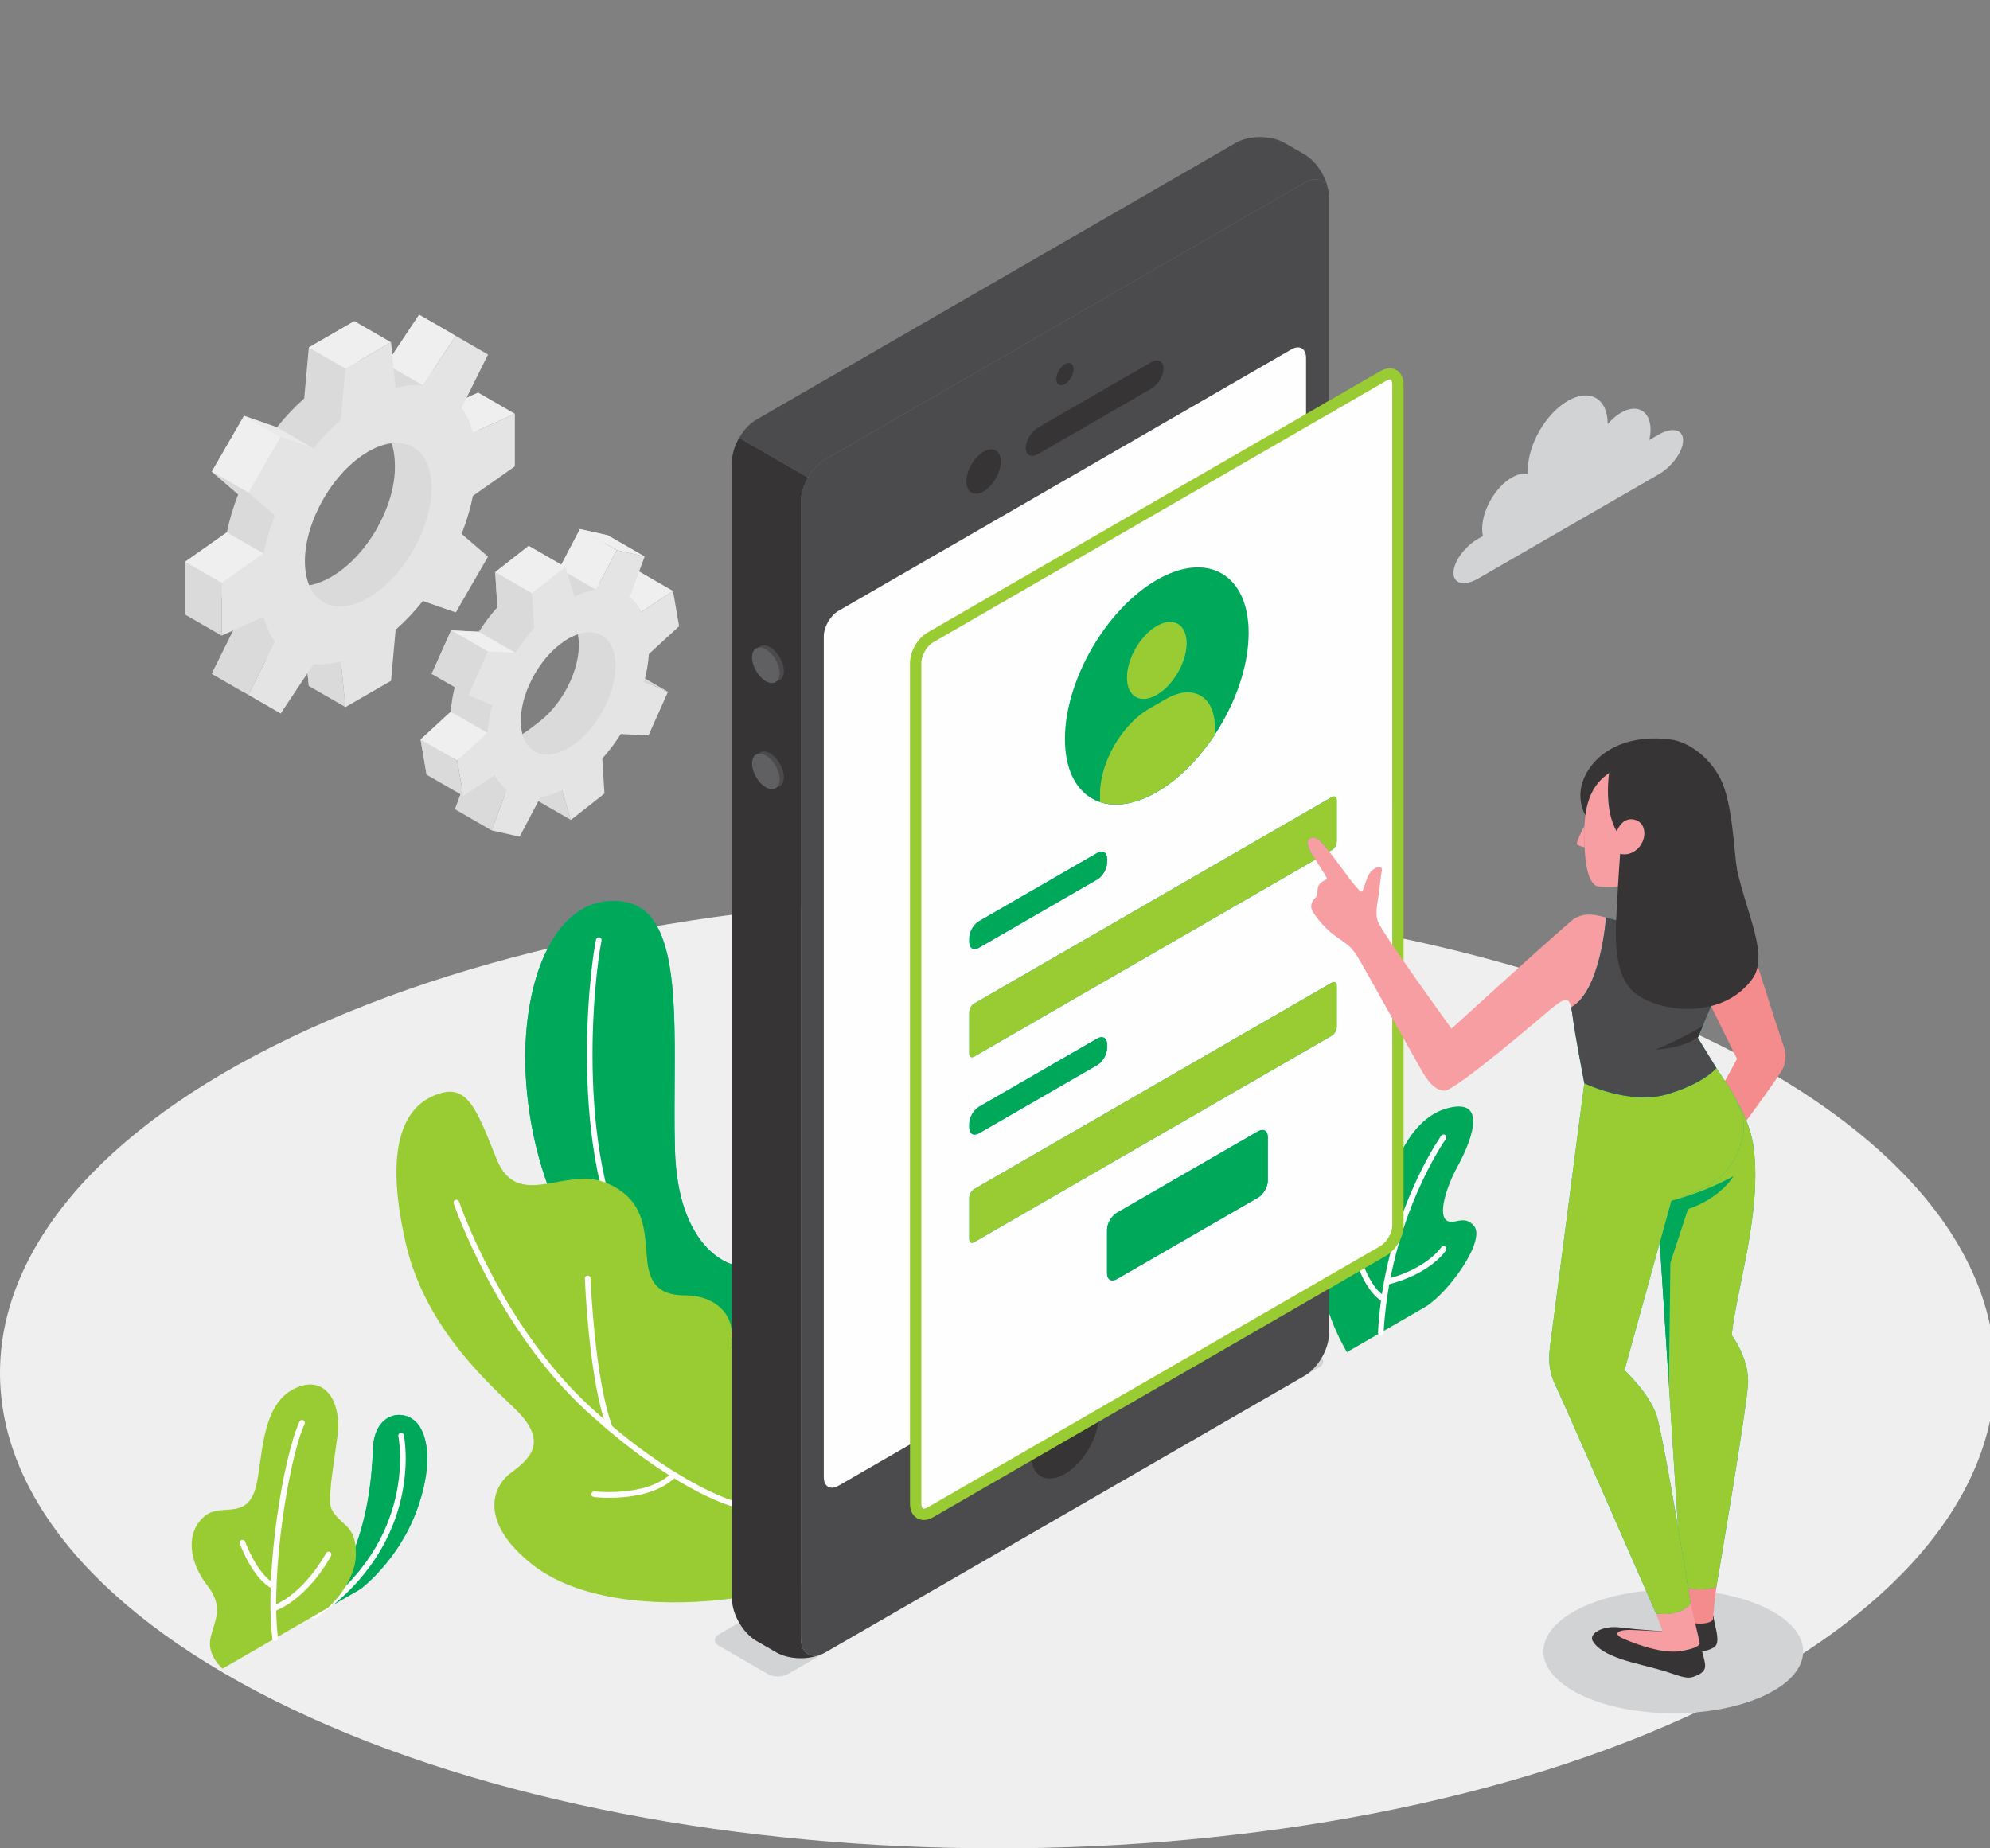 <?xml version="1.0" encoding="UTF-8"?>
<!DOCTYPE svg PUBLIC "-//W3C//DTD SVG 1.1//EN" "http://www.w3.org/Graphics/SVG/1.1/DTD/svg11.dtd">
<!-- Creator: CorelDRAW -->
<svg xmlns="http://www.w3.org/2000/svg" xml:space="preserve" width="12.418cm" height="11.536cm" version="1.1" style="shape-rendering:geometricPrecision; text-rendering:geometricPrecision; image-rendering:optimizeQuality; fill-rule:evenodd; clip-rule:evenodd"
viewBox="0 0 12417.78 11535.82"
 xmlns:xlink="http://www.w3.org/1999/xlink"
 xmlns:xodm="http://www.corel.com/coreldraw/odm/2003">
 <rect x="0" y="0" width="12417.78" height="11535.82" fill="#808080" stroke="none"/>
 <defs>
  <style type="text/css">
   <![CDATA[
    .fil4 {fill:#FEFEFE;fill-rule:nonzero}
    .fil1 {fill:#D2D3D5;fill-rule:nonzero}
    .fil12 {fill:#606062;fill-rule:nonzero}
    .fil10 {fill:#4B4B4D;fill-rule:nonzero}
    .fil11 {fill:#373435;fill-rule:nonzero}
    .fil16 {fill:#FBD2D1;fill-rule:nonzero}
    .fil13 {fill:#F69EA1;fill-rule:nonzero}
    .fil14 {fill:#F48C8D;fill-rule:nonzero}
    .fil0 {fill:#EFEFEF;fill-rule:nonzero}
    .fil9 {fill:#EAEAEA;fill-rule:nonzero}
    .fil8 {fill:#E5E4E4;fill-rule:nonzero}
    .fil7 {fill:#D9DAD9;fill-rule:nonzero}
    .fil2 {fill:#00B3A6;fill-rule:nonzero}
    .fil3 {fill:#00A859;fill-rule:nonzero}
    .fil6 {fill:#00A859;fill-rule:nonzero}
    .fil15 {fill:#99CC33;fill-rule:nonzero}
    .fil5 {fill:#99CC33;fill-rule:nonzero}
   ]]>
  </style>
 </defs>
 <g id="Camada_x0020_1">
  <path class="fil0" d="M1823.16 10666.86c1215.42,579.3 2808.44,868.96 4401.46,868.97 1593.02,0.01 3186.03,-289.63 4401.43,-868.93 2430.86,-1158.62 2430.86,-3037.07 0,-4195.62 -2430.85,-1158.63 -6372.08,-1158.63 -8802.92,-0.04 -1215.43,579.28 -1823.14,1338.54 -1823.13,2097.8 0,759.27 607.72,1518.53 1823.16,2097.82z"/>
  <g id="_1910505929072">
   <path class="fil1" d="M9868.34 10579.68c316.55,150.88 829.81,150.88 1146.39,0 316.55,-150.88 316.55,-395.5 0,-546.42 -316.58,-150.84 -829.84,-150.84 -1146.39,0 -316.58,150.92 -316.58,395.54 0,546.42z"/>
   <g>
    <path class="fil2" d="M1962.34 10083.13l286.6 -165.49c0,0 236.45,-173.75 353.53,-496.4 88.59,-244.12 76.37,-429.85 12.84,-522.93 -78.15,-114.54 -280.32,-94.53 -288.35,146.97 -15.81,475.55 -154.56,804.56 -364.62,1037.85z"/>
    <path class="fil3" d="M1962.34 10083.13c210.06,-233.29 348.81,-562.3 364.62,-1037.85 4.99,-149.93 84.79,-214.48 163.31,-214.48 47.94,0 95.41,24.09 125.04,67.51 31.64,46.36 50.56,115.72 50.63,203.82 0.07,88.76 -19,196.59 -63.47,319.11 -117.08,322.65 -353.53,496.4 -353.53,496.4l-286.6 165.49z"/>
    <path class="fil4" d="M1962.37 10100.76c-5.61,0 -11.1,-2.64 -14.52,-7.62 -5.54,-8 -3.55,-18.97 4.46,-24.51 663.11,-458.86 534.65,-1098.13 533.28,-1104.55 -2.05,-9.49 4.02,-18.91 13.52,-20.95 9.6,-2.12 18.91,4.01 20.97,13.5 1.43,6.63 135.44,668.27 -547.69,1140.99 -3.06,2.12 -6.56,3.14 -10.02,3.14z"/>
    <path class="fil5" d="M1389.16 10414.06c0,0 -99.77,-81.23 -75.64,-191.2 24.14,-110 88.5,-189.08 -22.12,-330.94 -110.63,-141.92 -139.22,-330.93 -9.11,-433.46 100.57,-79.26 257.52,33.06 314.21,-176.95 41.34,-153.1 27.23,-492.09 222.55,-604.88 195.3,-112.78 316.58,57.01 286.58,286.92 -26.82,205.7 -64.59,403.79 -35.47,457.69 56.98,105.42 154.92,91.27 150.45,284.52 -4.15,179.95 -174.29,328.9 -174.29,328.9l-657.16 379.4z"/>
    <path class="fil4" d="M1716.96 10242.4c-8.81,0 -16.42,-6.56 -17.51,-15.52 -50.49,-418 69.84,-1139.72 169.35,-1354.24 4.08,-8.86 14.5,-12.77 23.43,-8.57 8.83,4.09 12.67,14.57 8.57,23.39 -97.77,210.82 -214.59,935.67 -166.32,1335.22 1.16,9.63 -5.73,18.42 -15.39,19.58l-2.13 0.14z"/>
    <path class="fil4" d="M1707.42 9917l-7.75 -1.8c-122.39,-59.82 -199.98,-272.42 -203.23,-281.44 -3.29,-9.14 1.46,-19.22 10.63,-22.55 9.17,-3.28 19.25,1.45 22.58,10.66 0.73,2.04 75.97,208.07 185.53,261.66 8.75,4.26 12.37,14.81 8.1,23.59 -3.08,6.25 -9.34,9.88 -15.86,9.88z"/>
    <path class="fil4" d="M1705.41 10057.87c-6.99,0 -13.6,-4.21 -16.37,-11.08 -3.63,-9.03 0.77,-19.3 9.81,-22.93 205.98,-82.55 334.41,-328.02 335.67,-330.49 4.48,-8.64 15.1,-12.09 23.76,-7.57 8.67,4.43 12.06,15.08 7.59,23.77 -5.44,10.55 -135.82,259.65 -353.89,347.03l-6.57 1.27z"/>
   </g>
   <path class="fil6" d="M8404.98 8438.91c0,0 -154.27,-249.48 -169.15,-521.08 -14.89,-271.64 44.73,-384.36 126.5,-416.74 81.78,-32.35 87.99,67.31 130.25,126.4 42.26,59.09 127.7,25.26 159.24,-158.43 31.58,-183.66 147.39,-494.95 386.96,-554.36 264.62,-65.54 122.67,244.83 56.27,365.94 -66.46,121.11 -118.25,286.03 -74.43,330.94 43.78,44.91 111.69,-38.07 176.84,38.84 78.64,92.85 -165.8,426.68 -306.1,507.68l-486.38 280.81z"/>
   <path class="fil4" d="M8616.3 8333.86l-0.92 -0.04c-9.74,-0.49 -17.18,-8.82 -16.69,-18.52 38.84,-722.35 391.38,-1222.66 394.97,-1227.63 5.68,-7.94 16.69,-9.74 24.59,-4.06 7.9,5.65 9.74,16.69 4.06,24.59 -3.49,4.9 -350.13,497.35 -388.41,1208.97 -0.46,9.38 -8.25,16.69 -17.6,16.69z"/>
   <path class="fil4" d="M8636.48 8125.61l-8.58 -2.19c-98.77,-54.68 -153.49,-216.92 -155.78,-223.8 -3.04,-9.24 1.94,-19.22 11.22,-22.29 9.2,-3.18 19.26,1.97 22.29,11.18 0.5,1.55 52.67,156.07 139.38,204.05 8.51,4.69 11.61,15.41 6.88,23.95 -3.21,5.82 -9.24,9.1 -15.41,9.1z"/>
   <path class="fil4" d="M8653.76 8018.68c-7.9,0 -15.1,-5.29 -17.11,-13.29 -2.4,-9.49 3.32,-19.05 12.77,-21.42 254.64,-64.42 342.83,-197.87 343.68,-199.18 5.26,-8.18 16.19,-10.54 24.34,-5.36 8.22,5.22 10.66,16.09 5.43,24.27 -3.77,5.96 -95.39,146.33 -364.77,214.42l-4.34 0.56z"/>
   <path class="fil2" d="M4567.47 7890.41c0,0 -338.28,-82.47 -355.89,-715.89 -19.01,-683.72 82.91,-1481.35 -316.08,-1546.19 -398.96,-64.91 -622.83,424.32 -617.7,992.79 4.49,499.15 205.47,1582.17 1289.63,1794.44l0.04 -525.15z"/>
   <path class="fil3" d="M4567.43 8415.56c-1084.16,-212.27 -1285.14,-1295.29 -1289.63,-1794.44 -0.07,-6.24 -0.1,-12.52 -0.1,-18.77 -0.08,-526.41 196.9,-979.84 547.8,-979.84 22.69,0 46.04,1.91 70,5.82 287.33,46.71 314.89,473.5 314.92,964.11 0,116.42 -1.55,236.4 -1.55,355.78 0,76.05 0.63,151.87 2.71,226.3 17.61,633.42 355.89,715.89 355.89,715.89l-0.04 525.15z"/>
   <path class="fil4" d="M4567.47 8350.44l-3.18 -0.29c-243.98,-44.41 -442.49,-178.61 -590.16,-398.85 -438.29,-653.83 -300.18,-1874.3 -254.85,-2087.52 2.01,-9.53 11.36,-15.56 20.92,-13.58 9.53,2.04 15.6,11.39 13.59,20.91 -44.84,210.82 -181.76,1416.94 249.66,2060.54 142.13,212.02 332.95,341.14 567.16,383.79 9.59,1.77 15.94,10.97 14.18,20.53 -1.55,8.51 -8.96,14.47 -17.32,14.47z"/>
   <path class="fil5" d="M4567.5 9976.56c-349.78,47.42 -917.89,46.57 -1245.13,-211.53 -327.25,-258.12 -259.18,-480.54 -133.29,-573.33 125.88,-92.81 235.21,-198.85 18.65,-404.77 -216.55,-205.92 -564.64,-536.82 -677.2,-1033.25 -112.58,-496.4 -57.14,-806.63 164.37,-910.1 214.96,-100.33 271.56,59.09 403.13,387.92 131.55,328.89 427.65,46.95 680.77,149.61 253.15,102.62 243.2,305.86 259.18,480.55 15.95,174.66 99.56,222.96 242.86,222.96 143.33,0 286.56,82.73 286.59,248.18l0.07 1643.76z"/>
   <path class="fil4" d="M4567.5 9400.23l-4.76 -0.66c-15.13,-4.24 -376.87,-109.5 -903.32,-593.13 -560.84,-515.2 -825.65,-1287.61 -828.26,-1295.33 -3.12,-9.24 1.85,-19.26 11.08,-22.37 9.26,-3.03 19.25,1.87 22.35,11.08 2.58,7.69 264.68,771.74 818.67,1280.65 519.43,477.13 885.37,584.09 889,585.16 9.39,2.64 14.82,12.34 12.21,21.77 -2.19,7.71 -9.24,12.83 -16.97,12.83z"/>
   <path class="fil4" d="M3805.89 8929.59c-7.06,0 -13.72,-4.26 -16.44,-11.22 -113.21,-290.93 -138.85,-912.84 -139.88,-939.16 -0.38,-9.74 7.2,-17.92 16.94,-18.35 9.03,0.11 17.92,7.2 18.31,16.97 0.24,6.35 26.46,642.34 137.51,927.73 3.53,9.07 -0.99,19.3 -10.05,22.83l-6.39 1.2z"/>
   <path class="fil4" d="M3802.93 9348.03c-54.82,0 -92.75,-4.34 -97.33,-4.88 -9.67,-1.13 -16.58,-9.91 -15.42,-19.61 1.13,-9.63 9.84,-16.8 19.58,-15.38 3.28,0.28 331.5,37.39 482.28,-116.31 6.77,-7.02 17.99,-7.02 24.94,-0.28 6.95,6.8 7.06,18.02 0.25,24.94 -110.35,112.5 -299.37,131.52 -414.3,131.52z"/>
   <path class="fil7" d="M3369.24 4501.46c-160.67,126.29 -209.6,153.84 -238.67,-14.89 -29.04,-168.74 64.92,-426.05 225.59,-552.35 160.66,-126.33 222.32,-135.74 251.37,32.99 29.06,168.73 -77.63,407.92 -238.29,534.25zm639.69 -724.96l-37.89 -219.96 -196.26 129.15c-19.66,-37.57 -44.92,-67.8 -74.62,-90.59l93.91 -254.04 -174.86 -39.08 -129.19 246.13c-42.8,6.6 -87.99,21.02 -134.56,43.81l-55.91 -185.52 -209.42 164.64 13.71 218.72c-42.39,47.13 -81.18,98.71 -115.78,153l-173.03 -8.54 -121.31 271.93 148.58 63.39c-15.68,58.49 -25.78,116.52 -29.33,172.33l-188.63 173.46 37.88 219.96 196.25 -129.15c19.65,37.6 44.92,67.8 74.63,90.59l-93.93 254.04 174.88 39.08 184.79 -180.16c42.82,-6.56 32.39,-86.99 78.96,-109.78l55.9 185.52 209.43 -164.64 -5.4 -86.01c42.39,-47.16 202.45,-151.23 237.05,-205.45l43.44 -71.72 121.29 -271.93 -56.52 -102.41 -62.69 -133.31 188.63 -173.46z"/>
   <polygon class="fil0" points="3619.21,3301.98 3847.99,3433.88 3718.8,3680.05 3490.02,3548.11 "/>
   <polygon class="fil0" points="4199.82,3688.48 4003.57,3817.63 3774.78,3685.69 3971.04,3556.54 "/>
   <polygon class="fil7" points="4168.32,4317.59 4019.73,4254.23 3790.96,4122.29 3939.51,4185.68 "/>
   <polygon class="fil7" points="2839.17,5050.77 3067.97,5182.7 3161.87,4928.67 2933.1,4796.73 "/>
   <polygon class="fil7" points="3562.49,5117.37 3333.7,4985.43 3277.8,4799.91 3506.57,4931.84 "/>
   <path class="fil8" d="M3598.03 4633.39c-160.66,126.3 -314.48,91.9 -343.53,-76.83 -29.06,-168.73 77.64,-407.92 238.29,-534.25 160.67,-126.29 314.46,-91.93 343.53,76.8 29.03,168.77 -77.63,407.95 -238.29,534.28zm639.68 -724.95l-37.89 -219.96 -196.25 129.15c-19.65,-37.6 -44.94,-67.8 -74.65,-90.59l93.95 -254.04 -174.88 -39.12 -129.19 246.17c-42.8,6.59 -88,21.02 -134.57,43.81l-55.9 -185.52 -209.42 164.64 13.71 218.69c-42.37,47.16 -81.16,98.74 -115.78,153.03l-173.03 -8.54 -121.29 271.92 148.57 63.36c-15.7,58.53 -25.77,116.53 -29.34,172.37l-188.64 173.46 37.88 219.92 196.27 -129.11c19.65,37.6 44.91,67.8 74.61,90.59l-93.9 254.03 174.84 39.09 129.2 -246.13c42.8,-6.6 87.99,-21.06 134.56,-43.82l55.92 185.53 209.41 -164.64 -13.71 -218.72c42.39,-47.13 81.2,-98.75 115.8,-153l173.01 8.53 121.32 -271.95 -148.59 -63.36c15.7,-58.49 25.78,-116.52 29.31,-172.33l188.67 -173.46z"/>
   <polygon class="fil0" points="3528.33,3538.34 3299.55,3406.4 3090.13,3571.04 3318.91,3702.98 "/>
   <polygon class="fil7" points="3090.13,3571.04 3103.84,3789.76 3332.62,3921.67 3318.91,3702.98 "/>
   <polygon class="fil0" points="3216.84,4074.7 2988.06,3942.76 2815.03,3934.22 3043.81,4066.16 "/>
   <polygon class="fil7" points="2815.03,3934.22 2693.72,4206.15 2922.52,4338.08 3043.81,4066.16 "/>
   <polygon class="fil0" points="3041.75,4573.81 2812.97,4441.87 2624.34,4615.33 2853.11,4747.27 "/>
   <polygon class="fil7" points="2890.99,4967.19 2662.22,4835.29 2624.34,4615.33 2853.11,4747.27 "/>
   <polygon class="fil0" points="3847.99,3433.88 3619.21,3301.98 3794.07,3341.06 4022.87,3473 "/>
   <path class="fil7" d="M2069.13 3599.09c-218.27,126.01 -353.94,36.65 -353.94,-215.41 0,-252.03 180.37,-560.78 398.65,-686.79 218.27,-126.01 350.5,-34.32 350.5,217.67 0,252.06 -176.95,558.51 -395.21,684.53zm914.78 -820.21l0 -328.54 -261.45 117.86c-15.77,-60.68 -39.78,-112.68 -70.63,-155.61l164.73 -332.11 -201.18 -116.17 -205.27 308.75c-52.6,-5.25 -109.64,-0.07 -170.07,16.62l-28.66 -285.36 -284.49 164.29 -28.67 318.45c-60.44,53.06 -117.49,113.73 -170.07,179.7l-205.28 -71.68 -201.18 348.44 164.73 141.92c-30.84,78.53 -54.85,158.29 -70.62,237.17l-261.44 184.05 0 328.5 261.44 -117.86c15.77,60.68 39.78,112.68 70.62,155.61l-164.73 332.11 201.18 116.17 205.28 -308.75c52.58,5.29 109.63,0.07 170.07,-16.62l28.67 285.36 284.49 -164.25 28.66 -318.45c84.78,-28.3 175.5,-93.91 228.09,-159.92l147.25 51.86 201.18 -348.44 -123.44 -106.36c30.84,-78.53 34.13,-204.08 29.34,-272.7l261.45 -184.04z"/>
   <polygon class="fil0" points="2844.18,2096.25 2615.38,1964.31 2410.11,2273.06 2638.88,2404.97 "/>
   <polygon class="fil0" points="3212.69,2582.27 2983.91,2450.34 2722.46,2568.2 2951.24,2700.14 "/>
   <polygon class="fil7" points="2155.67,4413.08 1926.89,4281.18 1898.22,3995.82 2127,4127.76 "/>
   <polygon class="fil7" points="1321.69,4205.02 1550.48,4336.99 1715.19,4004.85 1486.42,3872.91 "/>
   <path class="fil8" d="M2297.92 3731.02c-218.26,126.02 -395.22,23.85 -395.22,-228.17 0,-252.03 176.96,-558.48 395.22,-684.5 218.26,-126.01 395.2,-23.88 395.2,228.14 0,252.06 -176.94,558.52 -395.2,684.53zm914.77 -820.2l0 -328.55 -261.45 117.87c-15.75,-60.68 -39.79,-112.68 -70.62,-155.61l164.72 -332.14 -201.16 -116.14 -205.3 308.72c-52.57,-5.26 -109.63,-0.04 -170.05,16.65l-28.67 -285.33 -284.49 164.22 -28.67 318.45c-60.42,53.1 -117.47,113.77 -170.06,179.74l-205.3 -71.68 -201.16 348.44 164.71 141.92c-30.82,78.53 -54.84,158.29 -70.6,237.17l-261.45 184.01 0 328.51 261.45 -117.83c15.76,60.64 39.78,112.68 70.6,155.61l-164.71 332.14 201.16 116.14 205.3 -308.72c52.59,5.22 109.64,0.03 170.06,-16.65l28.67 285.32 284.49 -164.25 28.67 -318.45c60.42,-53.06 117.48,-113.74 170.05,-179.71l205.3 71.69 201.16 -348.44 -164.72 -141.92c30.83,-78.53 54.87,-158.29 70.62,-237.18l261.45 -184z"/>
   <polygon class="fil9" points="1728.15,2666.76 1956.94,2798.7 1751.64,2727.02 1522.87,2595.08 "/>
   <polygon class="fil0" points="1550.48,3075.46 1321.69,2943.52 1522.87,2595.08 1751.64,2727.02 "/>
   <polygon class="fil7" points="1321.69,2943.52 1550.48,3075.46 1715.19,3217.38 1486.42,3085.44 "/>
   <polygon class="fil0" points="1415.8,3322.61 1644.59,3454.55 1383.14,3638.56 1154.36,3506.66 "/>
   <polygon class="fil7" points="1154.36,3506.66 1383.14,3638.56 1383.14,3967.07 1154.36,3835.16 "/>
   <polygon class="fil0" points="2440.16,2136.29 2211.38,2004.32 1926.89,2168.61 2155.67,2300.51 "/>
   <path class="fil1" d="M4915.2 10448.65l3316.99 -1915.05c33.73,-19.51 33.76,-51.12 0.04,-70.63l-306.88 -177.55c-33.73,-19.51 -88.41,-19.54 -122.17,-0.07l-3317.87 1915.09c-33.77,19.47 -33.77,51.08 0,70.55l307.65 177.66c33.76,19.47 88.48,19.47 122.24,0z"/>
   <path class="fil10" d="M8140.47 1140.4l-2990.39 1726.49c-84.35,48.72 -152.75,167.19 -152.75,264.59l0 7093.3c0,97.44 68.4,136.92 152.75,88.19l2990.43 -1726.45c84.38,-48.72 152.75,-167.22 152.75,-264.59l-0.04 -7093.34c0,-97.4 -68.36,-136.87 -152.75,-88.19z"/>
   <path class="fil10" d="M5150.08 2866.89l2990.39 -1726.49c75.46,-43.53 137.94,-16.44 150.39,59.41 -11.47,-90.91 -74.15,-191.77 -150.39,-235.8l-124.35 -71.79c-84.39,-48.72 -221.19,-48.72 -305.54,0l-2990.4 1726.5c-42.15,24.34 -80.36,66.14 -108.02,114.01l429.93 248.18c27.63,-47.87 65.83,-89.64 107.99,-114.02z"/>
   <path class="fil11" d="M4567.5 9976.56c0,97.44 68.37,215.9 152.76,264.59l124.38 71.82c76.28,44.03 195.06,47.87 279.55,12.28 -72.01,27.31 -126.86,-13.26 -126.86,-100.47l0 -7093.3c0,-48.72 17.11,-102.66 44.76,-150.57l-429.93 -248.18c-27.62,47.88 -44.73,101.85 -44.73,150.57l0.07 7093.26z"/>
   <path class="fil4" d="M5232.31 3812.27l2825.96 -1631.6c50.66,-29.24 91.69,-5.54 91.69,52.92l0.04 5248.8c0,58.46 -41.07,129.54 -91.69,158.75l-2825.96 1631.6c-50.63,29.21 -91.69,5.5 -91.69,-52.91l0 -5248.81c0,-58.46 41.03,-129.54 91.65,-158.75z"/>
   <path class="fil11" d="M6645.36 8708.97c-117.19,67.66 -212.16,232.19 -212.16,367.52 0,135.29 94.97,190.15 212.16,122.49 117.16,-67.64 212.16,-232.17 212.16,-367.5 0,-135.29 -95,-190.14 -212.16,-122.51z"/>
   <g>
    <path class="fil11" d="M6645.29 2272.75c-29.67,17.14 -53.73,58.8 -53.73,93.06 0,34.29 24.06,48.15 53.73,31.01 29.71,-17.11 53.77,-58.77 53.77,-93.06 0,-34.26 -24.06,-48.16 -53.77,-31.01z"/>
    <path class="fil11" d="M6137.75 2818.74c-59.37,34.29 -107.45,117.62 -107.45,186.16 0,68.55 48.08,96.31 107.49,62.05 59.33,-34.25 107.42,-117.61 107.42,-186.16 0,-68.54 -48.12,-96.3 -107.46,-62.05z"/>
    <path class="fil11" d="M6400.54 2795.49c0,45.69 34.18,63.01 76.37,38.63l707.07 -408.2c42.16,-24.34 76.38,-81.14 76.38,-126.82 -0.03,-45.69 -34.22,-63.01 -76.41,-38.63l-707.04 408.2c-42.19,24.34 -76.37,81.14 -76.37,126.82z"/>
   </g>
   <path class="fil10" d="M4805.31 4039.39c47.45,27.41 85.97,94.08 85.97,148.94 0,54.82 -38.52,77.05 -85.97,49.6 -47.52,-27.41 -86.01,-94.05 -86.01,-148.91 0,-54.82 38.49,-77.04 86.01,-49.63z"/>
   <path class="fil10" d="M4805.31 4701.76c47.45,27.45 85.97,94.12 85.97,148.95 0,54.82 -38.52,77.04 -85.97,49.63 -47.52,-27.41 -86.01,-94.08 -86.01,-148.91 0,-54.85 38.49,-77.04 86.01,-49.67z"/>
   <path class="fil12" d="M4778.75 4052.65c47.48,27.41 85.97,94.12 85.97,148.94 0,54.83 -38.49,77.05 -85.97,49.64 -47.52,-27.41 -85.98,-94.09 -85.98,-148.91 0,-54.85 38.49,-77.08 85.98,-49.67z"/>
   <path class="fil12" d="M4778.75 4715.06c47.48,27.41 85.97,94.09 85.97,148.94 0,54.83 -38.49,77.05 -85.97,49.64 -47.52,-27.45 -85.98,-94.12 -85.98,-148.94 0,-54.82 38.49,-77.05 85.98,-49.64z"/>
   <path class="fil4" d="M8723.19 2399.57c0,-58.46 -41.03,-82.13 -91.69,-52.92l-338.24 195.27 -2487.72 1436.3c-50.62,29.24 -91.65,100.29 -91.65,158.75l0.03 5248.8c0,58.46 41.03,82.13 91.66,52.92l2488.56 -1436.83 337.4 -194.74c50.62,-29.24 91.68,-100.33 91.68,-158.75l-0.03 -5248.8z"/>
   <path class="fil2" d="M8723.19 2399.57l17.64 0c-0.04,-23.6 -5.86,-44.03 -17.96,-59.27 -11.99,-15.31 -30.69,-23.99 -50.41,-23.81 -16.19,0 -32.98,5.22 -49.78,14.85l-338.24 195.3 -2487.72 1436.3c-28.86,16.76 -53.34,43.96 -71.26,74.89 -17.82,30.98 -29.14,65.8 -29.21,99.14l0.04 5248.8c0,23.56 5.82,44.03 17.92,59.27 11.99,15.31 30.72,23.98 50.41,23.81 16.19,-0.04 32.98,-5.22 49.74,-14.89l2488.6 -1436.83 337.4 -194.73c28.82,-16.76 53.34,-43.96 71.26,-74.9 17.85,-30.97 29.14,-65.79 29.24,-99.13l-0.03 -5248.8 -35.28 0 0.04 5248.8c0.07,25.09 -9.14,55.04 -24.52,81.5 -15.24,26.52 -36.59,49.49 -58.35,61.98l-337.4 194.73 -2488.56 1436.82c-12.67,7.31 -23.67,10.17 -32.14,10.17 -10.34,-0.21 -17.01,-3.5 -22.83,-10.55 -5.75,-7.08 -10.23,-19.36 -10.23,-37.25l-0.03 -5248.8c-0.07,-25.09 9.13,-55.04 24.48,-81.5 15.24,-26.53 36.58,-49.49 58.35,-61.98l2487.72 -1436.3 338.24 -195.26c12.67,-7.34 23.67,-10.16 32.14,-10.16 10.34,0.17 17,3.49 22.86,10.51 5.71,7.13 10.23,19.4 10.23,37.29l17.64 0z"/>
   <path class="fil2" d="M5764.58 9468.88c-11.74,0 -22.79,-2.83 -32.63,-8.5 -23,-13.3 -35.66,-39.78 -35.66,-74.61l-0.04 -5248.8c0,-65.02 44.13,-141.5 100.47,-174.03l2487.72 -1436.3 17.64 30.55 -2487.72 1436.3c-44.91,25.93 -82.83,91.62 -82.83,143.48l0.03 5248.8c0,21.37 6.56,37.43 18.03,44.06 11.47,6.6 28.65,4.24 47.17,-6.43l2488.56 -1436.78 17.64 30.51 -2488.6 1436.8c-17.22,9.98 -34.15,14.95 -49.78,14.95z"/>
   <path class="fil5" d="M5764.58 9468.88l0 -17.64c-8.92,0 -16.72,-2.04 -23.84,-6.13l0.03 0c-8.29,-4.84 -14.64,-11.78 -19.37,-21.55 -4.69,-9.79 -7.48,-22.52 -7.48,-37.79l-0.03 -5248.8c-0.07,-28.54 9.95,-61.39 26.74,-90.39 16.72,-29.07 40.15,-54.15 64.91,-68.36l2472.44 -1427.48 0 0 -2472.44 1427.48c-26.1,15.2 -48.29,40.18 -64.7,68.47 -16.3,28.36 -26.85,60.08 -26.95,90.28l0.03 5248.8c0,12.49 1.87,23.99 6.04,34.26 4.12,10.15 10.9,19.32 20.81,25.08l0 0c7.37,4.27 15.66,6.06 23.81,6.04 13.76,-0.05 27.41,-4.7 40.96,-12.44l0.04 -0.02 2473.32 -1427.98 8.82 15.24 15.24 -8.82 -8.82 -15.27 -2488.56 1436.79 -0.04 0.04c-15.1,8.75 -29.1,12.59 -40.96,12.55l0 35.28c19.44,0 39.3,-6.13 58.63,-17.32l2503.88 -1445.61 -35.31 -61.07 -2503.84 1445.62 0 0c-9.63,5.56 -18.14,7.8 -23.36,7.73l-6.21 -1.31 0.04 0c-1.55,-0.88 -3.81,-3.03 -5.82,-7.91 -1.98,-4.8 -3.42,-11.99 -3.39,-20.88l-0.03 -5248.8c-0.11,-21.63 8.32,-48.72 22.22,-72.64 13.76,-23.99 32.99,-44.8 51.79,-55.56l2502.99 -1445.09 -35.27 -61.13 -2503 1445.11c-31.61,18.31 -58.38,47.74 -77.82,81.28 -19.33,33.62 -31.4,71.51 -31.47,108.03l0.04 5248.8c0,19.54 3.52,37.47 10.93,52.99 7.34,15.49 18.81,28.43 33.52,36.9l0.03 0c12.6,7.3 26.88,10.9 41.45,10.86l0 -17.64z"/>
   <path class="fil2" d="M8302.96 8017.13l-17.64 -30.51 337.4 -194.77c44.91,-25.97 82.87,-91.65 82.87,-143.48l-0.04 -5248.8c0,-21.38 -6.6,-37.43 -18.03,-44.06 -11.39,-6.6 -28.64,-4.31 -47.2,6.42l-338.24 195.26 -17.64 -30.55 338.24 -195.3c30.13,-17.35 59.45,-19.68 82.48,-6.38 22.97,13.26 35.67,39.79 35.67,74.61l0.03 5248.8c0,65.02 -44.13,141.47 -100.5,173.99l-337.4 194.77z"/>
   <path class="fil5" d="M8302.96 8017.13l15.28 -8.82 -8.79 -15.24 322.09 -185.95c26.1,-15.2 48.29,-40.21 64.73,-68.51 16.3,-28.36 26.85,-60.04 26.95,-90.24l-0.03 -5248.8c-0.04,-12.52 -1.87,-24.02 -6.03,-34.25 -4.17,-10.16 -10.94,-19.34 -20.82,-25.09 -7.37,-4.27 -15.7,-6.07 -23.84,-6.07 -13.73,0.08 -27.42,4.7 -41,12.49l-322.97 186.45 0 0 322.97 -186.45c15.14,-8.75 29.14,-12.59 41,-12.59 8.92,0.03 16.68,2.08 23.84,6.17l0.18 0.11 -0.18 -0.11c8.26,4.8 14.61,11.75 19.34,21.56 4.69,9.77 7.51,22.47 7.51,37.78l0.03 5248.8c0.04,28.51 -9.94,61.35 -26.77,90.35 -16.72,29.07 -40.15,54.15 -64.91,68.37l-337.36 194.77 8.78 15.27 15.28 -8.82 -15.28 8.82 8.82 15.28 337.4 -194.77c31.61,-18.31 58.38,-47.73 77.82,-81.28 19.37,-33.62 31.43,-71.51 31.5,-107.99l-0.03 -5248.8c-0.04,-19.54 -3.57,-37.5 -10.94,-52.99 -7.37,-15.48 -18.84,-28.43 -33.55,-36.9l0 0c-12.63,-7.3 -26.92,-10.93 -41.48,-10.9 -19.48,0 -39.34,6.17 -58.64,17.29l-353.52 204.11 35.28 61.14 353.52 -204.12c9.63,-5.61 18.13,-7.79 23.36,-7.76l6.17 1.34c1.55,0.89 3.81,3.04 5.82,7.91 1.98,4.79 3.42,11.99 3.42,20.88l0.04 5248.8c0.07,21.63 -8.33,48.69 -22.23,72.61 -13.79,24.02 -33.02,44.83 -51.82,55.59l-352.67 203.59 35.31 61.07 15.24 -8.82 -8.82 -15.28z"/>
   <path class="fil3" d="M7218.52 3619.3c316.58,-182.78 573.19,-34.61 573.19,330.94 0,365.55 -256.61,810.05 -573.19,992.82 -316.55,182.78 -573.19,34.61 -573.19,-330.94 0,-365.55 256.64,-810.05 573.19,-992.82z"/>
   <path class="fil2" d="M7218.52 3906.99c102.7,-59.3 185.99,-11.22 185.99,107.35 0,118.6 -83.29,262.82 -185.99,322.12 -102.69,59.27 -185.95,11.22 -185.95,-107.38 0,-118.61 83.26,-262.79 185.95,-322.09z"/>
   <path class="fil2" d="M7581 4539.34c0,-194.84 -136.81,-273.82 -305.5,-176.39l-105.52 60.89c-168.7,97.41 -305.51,334.33 -305.51,529.17l0 52.42c97.55,32.39 220.31,14.86 354.05,-62.37 137.55,-79.41 263.7,-208.28 362.48,-358.53l0 -45.19z"/>
   <path class="fil5" d="M7135.48 4361.83c-61.03,0 -102.91,-48.62 -102.91,-132.75 0,-118.61 83.26,-262.79 185.95,-322.09 29.85,-17.25 58.07,-25.4 83.08,-25.4 61,0 102.91,48.65 102.91,132.75 0,118.6 -83.29,262.82 -185.99,322.12 -29.84,17.22 -58.07,25.37 -83.04,25.37z"/>
   <path class="fil5" d="M6963.57 5020.89c-35.21,0 -68.4,-5.26 -99.1,-15.46l0 -52.42c0,-194.84 136.81,-431.76 305.51,-529.17l105.52 -60.89c49,-28.32 95.35,-41.73 136.41,-41.73 100.23,0 169.09,79.91 169.09,218.12l0 45.19c-98.78,150.25 -224.93,279.12 -362.48,358.53 -91.65,52.92 -178.19,77.83 -254.95,77.83z"/>
   <path class="fil2" d="M6109.46 5749.19l737.59 -425.83c33.76,-19.51 61.1,-3.71 61.1,35.27l0 24.35c0,38.98 -27.34,86.36 -61.1,105.83l-737.59 425.84c-33.73,19.51 -61.1,3.7 -61.1,-35.28l0 -24.34c0,-38.98 27.37,-86.36 61.1,-105.84z"/>
   <path class="fil3" d="M6082.15 5923.01c-20.03,0 -33.79,-15.98 -33.79,-43.64l0 -24.34c0,-38.98 27.37,-86.36 61.1,-105.84l737.59 -425.83c9.8,-5.68 19.08,-8.36 27.3,-8.36 20.04,0 33.8,15.98 33.8,43.63l0 24.35c0,38.98 -27.34,86.36 -61.1,105.83l-737.59 425.84c-9.81,5.68 -19.09,8.36 -27.31,8.36z"/>
   <path class="fil2" d="M6078.91 6263.23l2231.67 -1288.45c16.9,-9.74 30.55,-1.84 30.55,17.64l0 260.38c0,19.47 -13.65,43.18 -30.55,52.92l-2231.67 1288.45c-16.86,9.73 -30.55,1.87 -30.55,-17.61l0 -260.42c0,-19.47 13.69,-43.14 30.55,-52.91z"/>
   <path class="fil5" d="M6065.26 6598.37c-10.02,0 -16.9,-8.01 -16.9,-21.81l0 -260.42c0,-19.47 13.69,-43.14 30.55,-52.91l2231.67 -1288.45c4.9,-2.83 9.56,-4.17 13.65,-4.17 10.06,0 16.9,7.98 16.9,21.81l0 260.38c0,19.47 -13.65,43.18 -30.55,52.92l-15.98 9.24c-41.8,-53.45 -72.39,-88.79 -100.08,-88.79 -7.69,0 -15.17,2.75 -22.62,8.57 -26.21,20.6 -7.16,65.23 35.7,130.46l-2128.69 1228.97c-4.91,2.86 -9.53,4.2 -13.65,4.2z"/>
   <path class="fil2" d="M6109.46 6907.47l737.59 -425.84c33.76,-19.51 61.1,-3.7 61.1,35.28l0 24.34c0,38.95 -27.34,86.36 -61.1,105.83l-737.59 425.84c-33.73,19.51 -61.1,3.71 -61.1,-35.27l0 -24.35c0,-38.98 27.37,-86.32 61.1,-105.83z"/>
   <path class="fil3" d="M6082.15 7081.28c-20.03,0 -33.79,-15.98 -33.79,-43.63l0 -24.35c0,-38.98 27.37,-86.32 61.1,-105.83l737.59 -425.84c9.8,-5.68 19.08,-8.36 27.3,-8.36 20.04,0 33.8,15.98 33.8,43.64l0 24.34c0,38.95 -27.34,86.36 -61.1,105.83l-737.59 425.84c-9.81,5.68 -19.09,8.36 -27.31,8.36z"/>
   <path class="fil2" d="M6078.91 7421.5l2231.67 -1288.45c16.9,-9.73 30.55,-1.87 30.55,17.64l0 260.39c0,19.47 -13.65,43.18 -30.55,52.91l-2231.67 1288.45c-16.86,9.74 -30.55,1.87 -30.55,-17.64l0 -260.38c0,-19.47 13.69,-43.18 30.55,-52.92z"/>
   <path class="fil5" d="M6065.26 7756.61c-10.02,0 -16.9,-7.98 -16.9,-21.81l0 -260.38c0,-19.47 13.69,-43.18 30.55,-52.92l2231.67 -1288.45c4.9,-2.82 9.56,-4.16 13.65,-4.16 10.02,0 16.9,7.97 16.9,21.8l0 260.39c0,19.47 -13.65,43.18 -30.55,52.91l-2231.67 1288.45c-4.91,2.83 -9.53,4.17 -13.65,4.17z"/>
   <path class="fil2" d="M6969.28 7569.35l880.89 -508.56c33.76,-19.51 61.1,-3.71 61.1,35.28l0 272.52c0,38.98 -27.34,86.36 -61.1,105.83l-880.89 508.6c-33.76,19.47 -61.13,3.7 -61.13,-35.28l0 -272.55c0,-38.99 27.37,-86.36 61.13,-105.84z"/>
   <path class="fil3" d="M6941.98 7991.34c-20.04,0 -33.83,-15.94 -33.83,-43.6l0 -272.55c0,-38.99 27.37,-86.36 61.13,-105.84l880.89 -508.56c9.81,-5.68 19.05,-8.36 27.27,-8.36 20.07,0 33.83,15.98 33.83,43.64l0 272.52c0,38.98 -27.34,86.36 -61.1,105.83l-880.89 508.6c-9.8,5.64 -19.08,8.32 -27.3,8.32z"/>
   <path class="fil13" d="M9057.66 6420c0,0 -433.39,-597.82 -459.81,-668.97 -19.97,-53.62 1.37,-133.39 6.31,-170.46 4.94,-37.04 12.1,-119.59 18.28,-142.56 10.79,-40.08 -41.17,-31.86 -70.31,4.59 -29.85,37.32 -39.41,110.17 -54.26,122.16 -14.82,12 -130.63,-156.24 -191.06,-234.1 -60.4,-77.86 -98.18,-124.78 -134.91,-95.92 -26.45,20.81 -6.77,66.14 37.01,132.47 43.81,66.28 63.22,97.01 69.81,111.23 6.6,14.25 -29.42,15.38 -48.86,45.29 -15.16,23.36 -1.02,61.18 -21.09,79.17 -20.14,18.06 -38.88,50.48 -16.83,86.99 28.08,46.57 84.42,113.07 149.19,157.98 64.81,44.91 91.09,60.67 129.29,121.74 38.25,61.07 383.54,684.53 406.72,721.92 23.14,37.4 68.16,113.63 136.28,115.79 68.16,2.18 625.4,-477.66 654.12,-501.58 91.86,-76.59 120.83,-87.84 136.67,-18.84 4.97,21.59 8.22,46.21 11.67,74.01 11.05,87.35 70.52,399.98 70.52,399.98 0,0 281.87,136.6 513.97,69.25 232.09,-67.31 309.91,-164.25 309.91,-164.25l-116.1 -189.23c31.61,-78.11 177.59,-393.98 223.42,-615.35l-726.73 -117.34c-14.92,-3.24 -38.73,-9.2 -69.14,-17.21 -39.9,-10.51 -140.19,-45.76 -217.56,21.52 -250.08,217.52 -746.51,671.72 -746.51,671.72z"/>
   <g>
    <path class="fil11" d="M10498.44 10086.7l-130.28 181.04c0,0 60.32,35.39 189.23,40.25 116.55,4.46 148.62,-33.82 152.93,-42.99 19.65,-42.24 -11.05,-118.4 -19.48,-183.83l-192.4 5.53z"/>
    <path class="fil11" d="M10375.49 10180.83c0,0 -157.86,-10.06 -267.05,-23.81 -109.18,-13.77 -195.54,39.51 -169.83,84.49 25.65,44.9 85.69,82.29 179.25,113.72 80.15,27 176.21,46.61 259.89,71.66 85.76,25.65 140.65,55.03 189.23,38.31 54.15,-18.67 77.44,-40.29 72.82,-79.73 -4.59,-39.44 -43.85,-166.44 -43.85,-166.44l-220.46 -38.2z"/>
   </g>
   <path class="fil14" d="M10710.32 9904.81c0,0 -19.76,164.43 -21.28,199.74 -1.51,35.28 -160.48,46.61 -190.6,-17.85l-4.94 -201.04 216.82 19.15z"/>
   <path class="fil13" d="M10550.01 10005.98l56.87 249.46c0,0 5.36,30.44 -124.6,49.77 -129.96,19.4 -333.69,-67.93 -368.41,-85.69 -34.67,-17.77 -38.8,-53.09 88.8,-46.03 127.6,7.09 172.82,7.34 172.82,7.34l-41.41 -110.6 215.93 -64.25z"/>
   <path class="fil14" d="M10817.6 5861.31l89.81 -24.8c0,0 188.21,595.03 208.99,652.32 20.81,57.33 44.27,118.43 3.81,189.33 -48.23,84.39 -302.61,424.15 -302.61,424.15l-161.47 -158.01 183.16 -335.63 -162.03 -328.3 140.34 -419.06z"/>
   <path class="fil11" d="M9892.68 5087.88c0,0 -72.03,-115.29 3.81,-256.47 89.43,-166.34 289.32,-247.48 527.19,-216.36 109.89,14.39 239.61,104.6 310.73,242.36 78.18,151.27 85.48,456.17 104.88,571.46l-946.61 -340.99z"/>
   <path class="fil13" d="M9887.29 5152.97c0,0 -56.52,107.63 -46.75,117.4 9.81,9.77 47.49,17.71 47.49,17.71l-0.74 -135.11z"/>
   <path class="fil13" d="M10058.77 4812.78c-61.45,40.08 -167.25,113.35 -171.91,355.14 -4.76,248.22 30.31,328.23 66.99,356.98 24.77,19.4 169.66,9.59 231.89,-5.05 62.19,-14.6 241.12,-102.97 305.5,-237.34 75.71,-158.12 60.4,-389.61 -52.32,-456.78 -158.57,-94.62 -328.11,-46.85 -380.15,-12.95z"/>
   <path class="fil2" d="M10710.28 6665.89c108.8,169.3 212.2,318.42 234.25,508.67 46.6,401.81 -106.26,861.16 -138.68,1158.27 0,0 102.66,133.46 102.55,290.3 -0.07,122.77 -198.08,1281.68 -198.08,1281.68 0,0 -144.04,43.89 -216.82,-19.15l-136.1 -2131.98 71.68 -259.54 281.2 -828.25z"/>
   <path class="fil2" d="M10357.4 7753.68l71.68 -259.54c0,0 198.76,-48.05 388.52,-154.09 0,0 -73.56,133.56 -284.2,206.79l-109.72 333.66 -9.45 763.52 -56.83 -890.34z"/>
   <path class="fil3" d="M10414.23 8644.02l-56.83 -890.27 71.68 -259.61 0 0c0,0 198.76,-48.05 388.52,-154.09 0,0 -73.56,133.56 -284.2,206.79l-109.72 333.66 -9.45 763.52z"/>
   <path class="fil2" d="M10710.28 6665.89c58.21,95 197.31,257.46 167.78,413.56 -35.88,189.16 -137.65,322.12 -448.98,414.69l-291.99 1057.45c0,0 152.04,142.31 198.54,277.64 46.43,135.32 214.38,1176.75 214.38,1176.75 0,0 -51.93,84.78 -215.93,64.25 0,0 -571.85,-1306.13 -612.28,-1390.23 -40.36,-84.1 -66.57,-146.97 -48.4,-283.95 18.2,-136.95 213,-1635.16 213,-1635.16l823.88 -95z"/>
   <g>
    <path class="fil15" d="M10606.39 9919.66c-24.06,0 -49.29,-2.82 -72.22,-10.94 -14.57,-88.69 -37.67,-228.42 -63.39,-378.76l-113.38 -1776.21 56.83 890.27 9.45 -763.52 109.72 -333.66c210.64,-73.23 284.2,-206.79 284.2,-206.79l0 0c-189.76,106.04 -388.52,154.09 -388.52,154.09 311.33,-92.57 413.1,-225.53 448.98,-414.69 2.75,-14.64 4.06,-29.32 4.06,-44.03 0.03,-54.92 -17.78,-109.78 -42.69,-161.39 52.43,94.33 92.36,190.57 105.1,300.53 6.1,52.6 8.78,106.15 8.78,160.19 -0.14,359.06 -119.31,739.85 -147.46,998.08l0 0c0,0 102.66,133.46 102.55,290.3 -0.07,122.77 -198.08,1281.68 -198.08,1281.68 0,0 -48.79,14.85 -103.93,14.85zm122.94 -3224.21c-6.98,-10.44 -13.4,-20.32 -19.05,-29.56l0 0c6.35,9.91 12.74,19.75 19.05,29.56z"/>
    <path class="fil15" d="M10383.36 10073.44c-15.17,0 -31.57,-0.99 -49.28,-3.21 0,0 -571.85,-1306.13 -612.28,-1390.23 -31.47,-65.54 -54.3,-118.18 -54.26,-203.06 0,-24.02 1.87,-50.66 5.86,-80.89 18.2,-136.95 213,-1635.16 213,-1635.16l0 0c0,0 181.47,87.91 373.03,87.91 47.24,0 95.04,-5.32 140.94,-18.66 232.09,-67.31 309.91,-164.25 309.91,-164.25l0 0c52.74,86.08 171.94,227.57 171.84,369.53 0,14.71 -1.31,29.39 -4.06,44.03 -35.88,189.16 -137.65,322.12 -448.98,414.69l0 0 -71.68 259.61 -220.31 797.84 0 0c0,0 152.04,142.31 198.54,277.64 46.43,135.32 214.38,1176.75 214.38,1176.75 0,0 -41.31,67.46 -166.65,67.46z"/>
   </g>
   <path class="fil2" d="M10817.6 5861.31l-726.73 -117.34c-14.88,-3.24 -38.87,-9.27 -69.25,-17.25l-0.07 -0.03c0,0 -30.97,455.65 -217.34,560.21l-0.04 0c4.41,21.73 8.26,46.18 11.71,74.01 11.05,87.35 70.52,399.98 70.52,399.98 0,0 281.87,136.6 513.97,69.25 232.09,-67.31 309.91,-164.25 309.91,-164.25l-116.1 -189.23c31.61,-78.11 177.59,-393.98 223.42,-615.35z"/>
   <path class="fil16" d="M10677.26 6280.37l0 0c52.42,-127.67 113.52,-289.56 140.34,-419.06l0 0c-26.82,129.5 -87.92,291.39 -140.34,419.06z"/>
   <path class="fil10" d="M10259.43 6848.8c-191.56,0 -373.03,-87.91 -373.03,-87.91 0,0 -59.47,-312.63 -70.52,-399.98 -3.45,-27.83 -7.3,-52.28 -11.71,-74.01l0.04 0c186.37,-104.56 217.34,-560.21 217.34,-560.21l0.07 0.03c30.38,7.98 54.37,14.01 69.25,17.25l726.73 117.34c-26.82,129.5 -87.92,291.39 -140.34,419.06 -37.15,90.56 -69.96,163.87 -83.08,196.29l0 0 116.1 189.23c0,0 -77.82,96.94 -309.91,164.25 -45.9,13.34 -93.7,18.66 -140.94,18.66z"/>
   <path class="fil11" d="M10625.86 6402.26c-2.96,6.84 -233.61,130.42 -302.12,149.33 108.02,-5.33 197.8,-30.73 270.44,-74.93l31.68 -74.4z"/>
   <path class="fil11" d="M10040.64 4824.99c0,0 -33.87,229.41 48.19,363.96 0,0 30.79,-91.34 108.37,-73.87 78.11,17.57 81.35,118.99 27.13,176.49 -54.26,57.5 -114.62,36.73 -114.62,36.73 0,0 -12.17,165.8 -18.73,304.8 -6.32,133.98 -43.67,441.99 112.75,565.82 156.45,123.86 548.53,165.66 732.29,-91.23 102.27,-142.91 -33.58,-395.54 -96.73,-678.82 -58.1,-260.45 -90.77,-646.43 -367.13,-708.34 -276.34,-61.91 -431.52,104.46 -431.52,104.46z"/>
   <path class="fil1" d="M10349.96 2712.34l-58.28 33.65c4.65,-21.45 7.97,-42.72 7.97,-63.22 0,-118.04 -82.87,-165.84 -185.07,-106.82 -29.74,17.15 -57.39,41.95 -82.3,70.7l0.03 -0.85c0,-158.89 -111.51,-223.31 -249.13,-143.86 -137.58,79.45 -249.13,272.63 -249.13,431.52 0,8.11 0.46,15.77 1.06,23.35 -29.1,-5.18 -63.85,1.98 -101.21,23.53 -102.24,59.02 -185.07,202.5 -185.07,320.54 0,16.26 1.73,31 4.69,44.52l-31.04 17.88c-84.39,48.72 -152.76,143.76 -152.76,212.3 0,68.55 68.37,84.6 152.76,35.92l1127.48 -650.95c84.34,-48.72 152.75,-143.76 152.75,-212.3 0,-68.55 -68.41,-84.63 -152.75,-35.91z"/>
  </g>
 </g>
</svg>
